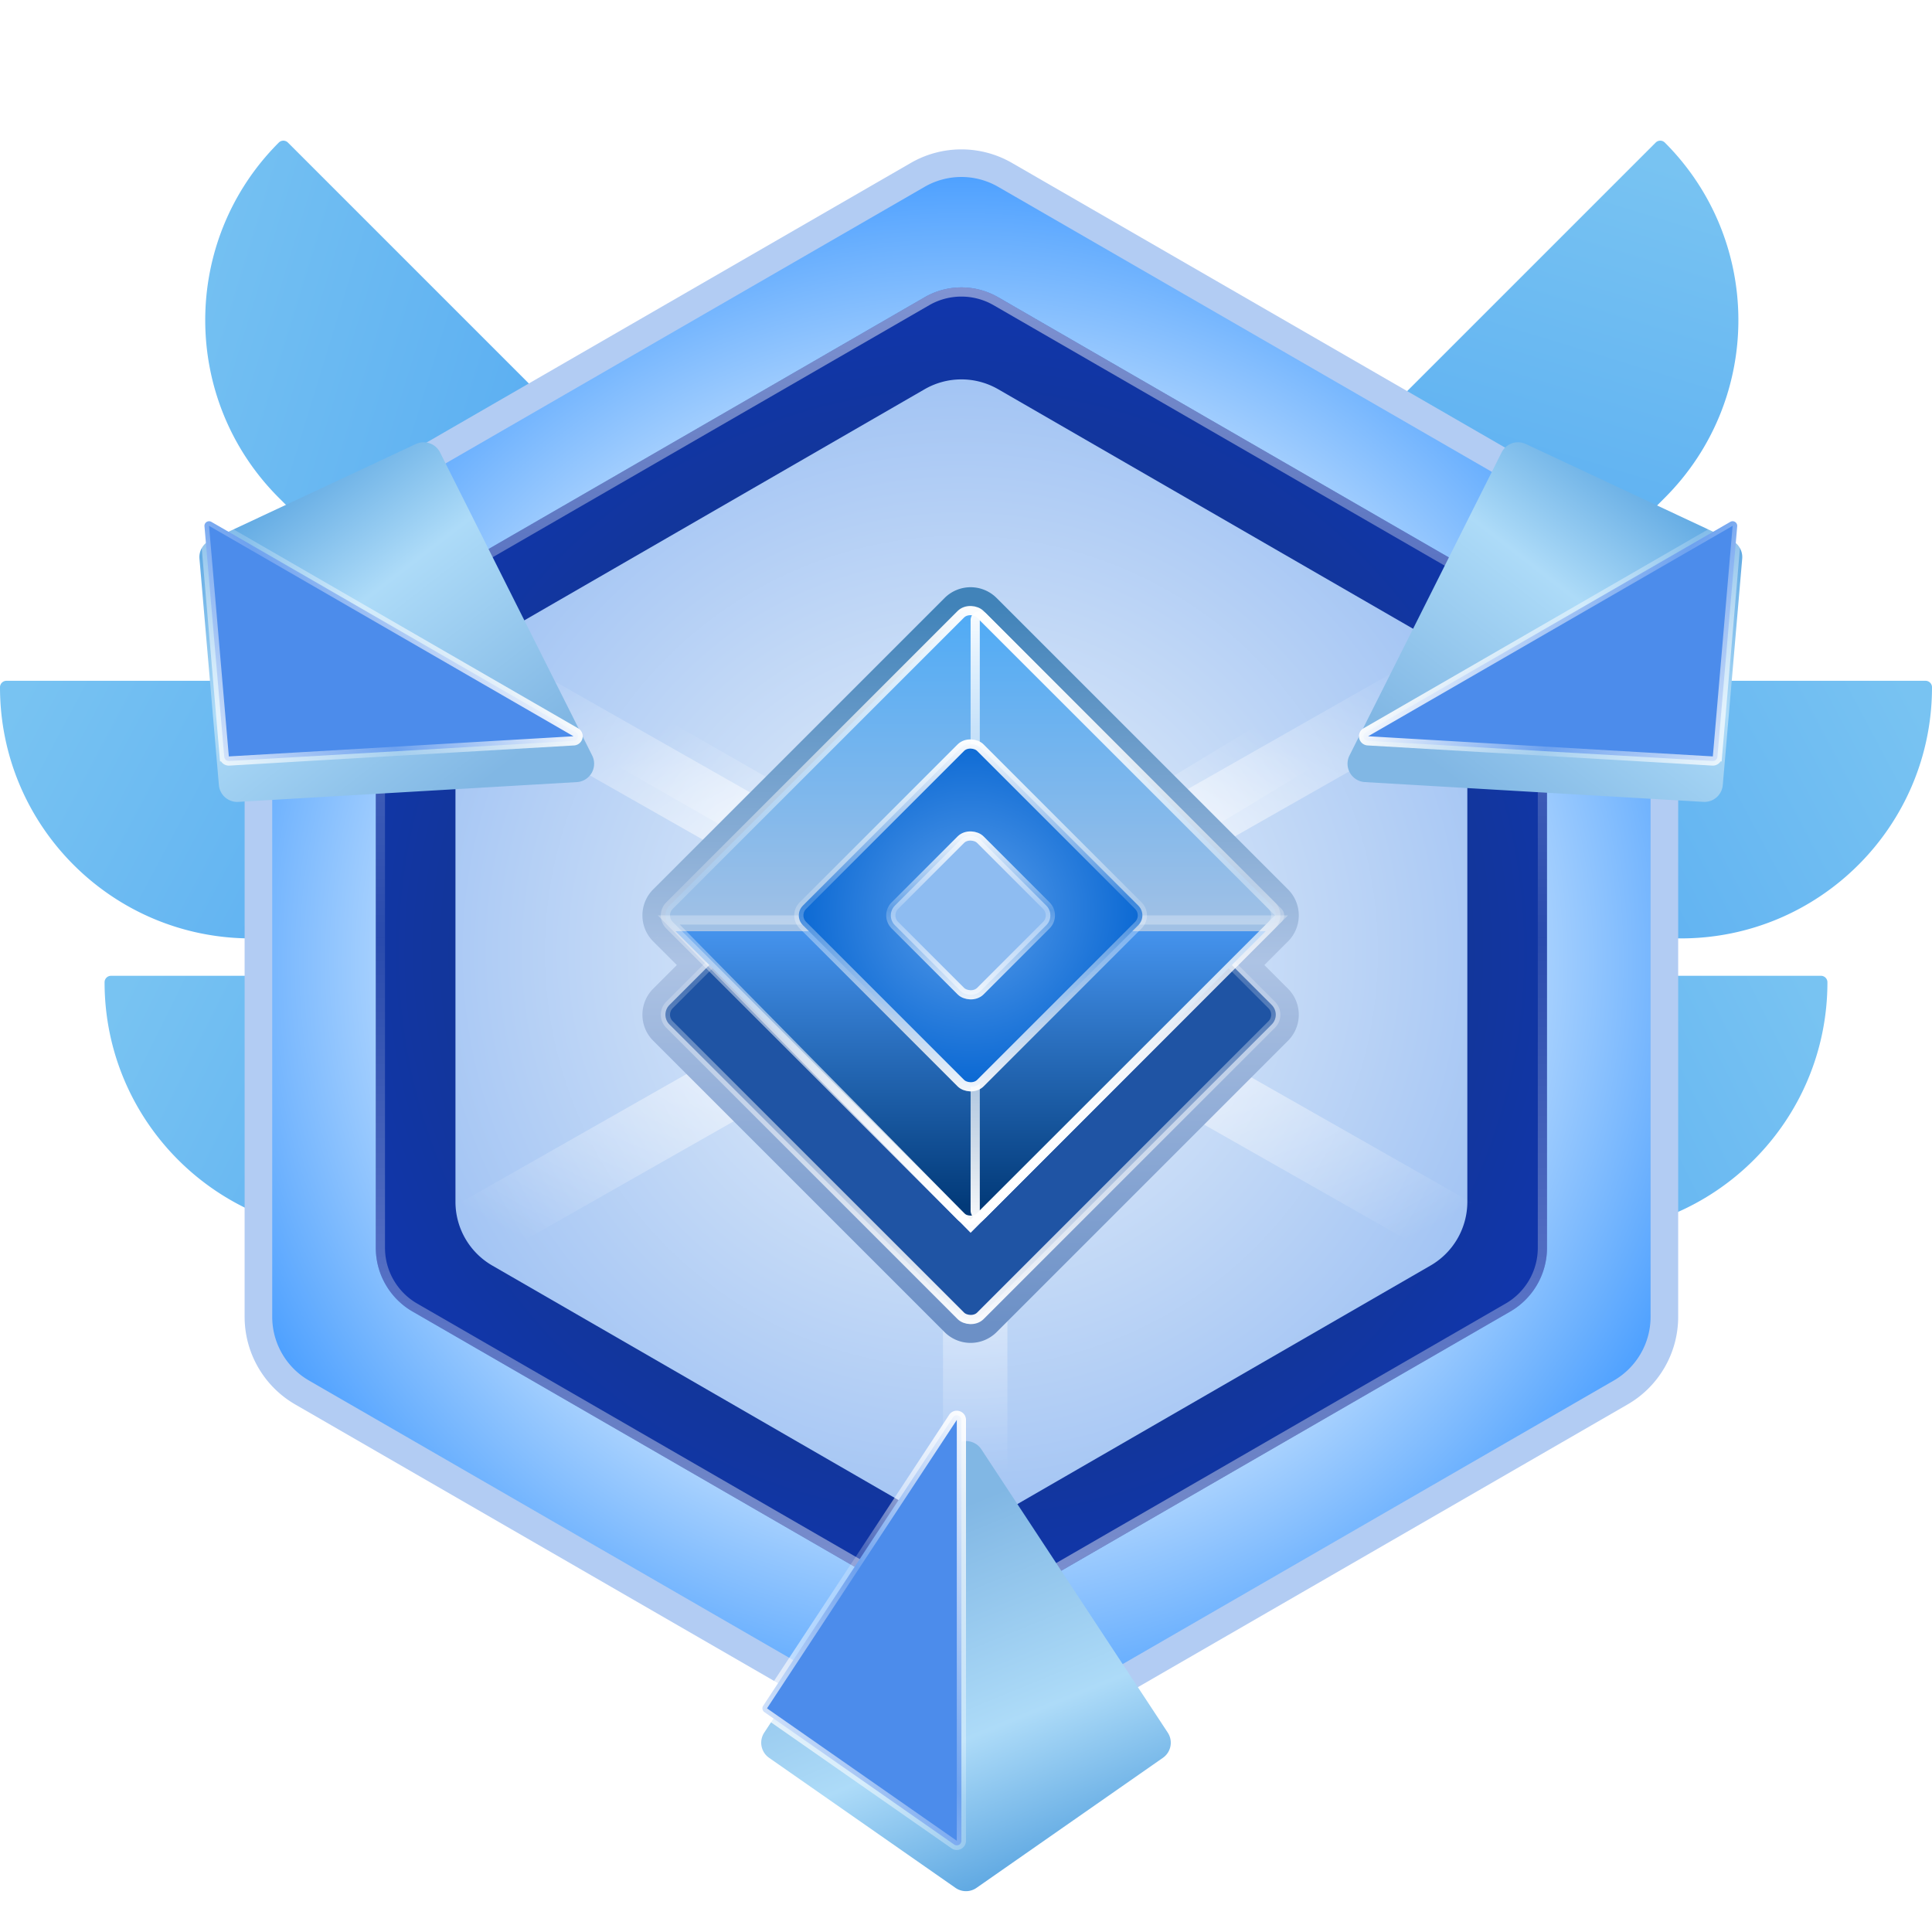 <svg xmlns="http://www.w3.org/2000/svg" width="210" height="210" fill="none" viewBox="0 0 210 210">
  <defs>
    <linearGradient id="b" x1="127.43" x2="157.152" y1="108.631" y2="11.677" gradientUnits="userSpaceOnUse">
      <stop stop-color="#15AAEA"/>
      <stop offset=".458" stop-color="#56ABF2"/>
      <stop offset="1" stop-color="#78C3F2"/>
    </linearGradient>
    <linearGradient id="d" x1="103.631" x2="6.677" y1="88.832" y2="59.109" gradientUnits="userSpaceOnUse">
      <stop stop-color="#15AAEA"/>
      <stop offset=".458" stop-color="#56ABF2"/>
      <stop offset="1" stop-color="#78C3F2"/>
    </linearGradient>
    <linearGradient id="f" x1="103" x2="13.426" y1="103" y2="55.46" gradientUnits="userSpaceOnUse">
      <stop stop-color="#15AAEA"/>
      <stop offset=".458" stop-color="#56ABF2"/>
      <stop offset="1" stop-color="#78C3F2"/>
    </linearGradient>
    <linearGradient id="h" x1="107" x2="196.574" y1="103" y2="55.46" gradientUnits="userSpaceOnUse">
      <stop stop-color="#15AAEA"/>
      <stop offset=".458" stop-color="#56ABF2"/>
      <stop offset="1" stop-color="#78C3F2"/>
    </linearGradient>
    <linearGradient id="j" x1="107.5" x2="21.46" y1="135" y2="92.38" gradientUnits="userSpaceOnUse">
      <stop stop-color="#15AAEA"/>
      <stop offset=".458" stop-color="#56ABF2"/>
      <stop offset="1" stop-color="#78C3F2"/>
    </linearGradient>
    <linearGradient id="l" x1="102.5" x2="188.539" y1="135" y2="92.38" gradientUnits="userSpaceOnUse">
      <stop stop-color="#15AAEA"/>
      <stop offset=".458" stop-color="#56ABF2"/>
      <stop offset="1" stop-color="#78C3F2"/>
    </linearGradient>
    <linearGradient id="o" x1="104.5" x2="104.5" y1="30" y2="177" gradientUnits="userSpaceOnUse">
      <stop stop-color="#fff"/>
      <stop offset=".489" stop-color="#fff" stop-opacity=".22"/>
      <stop offset="1" stop-color="#fff"/>
    </linearGradient>
    <linearGradient id="u" x1="105.5" x2="105.5" y1="65.828" y2="143.966" gradientUnits="userSpaceOnUse">
      <stop stop-color="#4183B9"/>
      <stop offset=".495" stop-color="#ADC3E4"/>
      <stop offset="1" stop-color="#6C90C6"/>
    </linearGradient>
    <linearGradient id="v" x1="119.437" x2="70.646" y1="109.941" y2="158.732" gradientUnits="userSpaceOnUse">
      <stop stop-color="#fff"/>
      <stop offset=".447" stop-color="#fff" stop-opacity=".19"/>
      <stop offset="1" stop-color="#fff"/>
    </linearGradient>
    <linearGradient id="w" x1="119.437" x2="73.121" y1="99.146" y2="145.462" gradientUnits="userSpaceOnUse">
      <stop stop-color="#4DAAF6"/>
      <stop offset=".545" stop-color="#A2C1E5"/>
      <stop offset=".545" stop-color="#4593ED"/>
      <stop offset="1" stop-color="#023A79"/>
    </linearGradient>
    <linearGradient id="x" x1="119.437" x2="70.646" y1="99.146" y2="147.937" gradientUnits="userSpaceOnUse">
      <stop stop-color="#fff"/>
      <stop offset=".447" stop-color="#fff" stop-opacity=".19"/>
      <stop offset="1" stop-color="#fff"/>
    </linearGradient>
    <linearGradient id="y" x1="105" x2="105" y1="65" y2="134" gradientUnits="userSpaceOnUse">
      <stop stop-color="#fff"/>
      <stop offset=".447" stop-color="#fff" stop-opacity=".19"/>
      <stop offset="1" stop-color="#fff"/>
    </linearGradient>
    <linearGradient id="z" x1="105" x2="105" y1="65" y2="134" gradientUnits="userSpaceOnUse">
      <stop stop-color="#fff"/>
      <stop offset=".447" stop-color="#fff" stop-opacity=".19"/>
      <stop offset="1" stop-color="#fff"/>
    </linearGradient>
    <linearGradient id="B" x1="113.579" x2="85.295" y1="99.295" y2="127.579" gradientUnits="userSpaceOnUse">
      <stop stop-color="#fff"/>
      <stop offset=".447" stop-color="#fff" stop-opacity=".19"/>
      <stop offset="1" stop-color="#fff"/>
    </linearGradient>
    <linearGradient id="C" x1="109.54" x2="95.397" y1="99.397" y2="113.54" gradientUnits="userSpaceOnUse">
      <stop stop-color="#fff"/>
      <stop offset=".447" stop-color="#fff" stop-opacity=".19"/>
      <stop offset="1" stop-color="#fff"/>
    </linearGradient>
    <linearGradient id="E" x1="121.5" x2="105" y1="200" y2="159.5" gradientUnits="userSpaceOnUse">
      <stop stop-color="#499ADC"/>
      <stop offset=".458" stop-color="#ADDBF8"/>
      <stop offset="1" stop-color="#81B7E4"/>
    </linearGradient>
    <linearGradient id="F" x1="104.833" x2="66.608" y1="150.63" y2="167.869" gradientUnits="userSpaceOnUse">
      <stop stop-color="#fff"/>
      <stop offset=".447" stop-color="#fff" stop-opacity=".19"/>
      <stop offset="1" stop-color="#fff"/>
    </linearGradient>
    <linearGradient id="H" x1="31.544" x2="58.368" y1="42.043" y2="76.582" gradientUnits="userSpaceOnUse">
      <stop stop-color="#499ADC"/>
      <stop offset=".458" stop-color="#ADDBF8"/>
      <stop offset="1" stop-color="#81B7E4"/>
    </linearGradient>
    <linearGradient id="I" x1="65.966" x2="31.924" y1="81.162" y2="105.646" gradientUnits="userSpaceOnUse">
      <stop stop-color="#fff"/>
      <stop offset=".447" stop-color="#fff" stop-opacity=".19"/>
      <stop offset="1" stop-color="#fff"/>
    </linearGradient>
    <linearGradient id="K" x1="179.507" x2="152.683" y1="42.042" y2="76.581" gradientUnits="userSpaceOnUse">
      <stop stop-color="#499ADC"/>
      <stop offset=".458" stop-color="#ADDBF8"/>
      <stop offset="1" stop-color="#81B7E4"/>
    </linearGradient>
    <linearGradient id="L" x1="145.085" x2="179.127" y1="81.16" y2="105.645" gradientUnits="userSpaceOnUse">
      <stop stop-color="#fff"/>
      <stop offset=".447" stop-color="#fff" stop-opacity=".19"/>
      <stop offset="1" stop-color="#fff"/>
    </linearGradient>
    <filter id="a" width="75.524" height="90.742" x="113.43" y="16.09" color-interpolation-filters="sRGB" filterUnits="userSpaceOnUse">
      <feFlood flood-opacity="0" result="BackgroundImageFix"/>
      <feBlend in="SourceGraphic" in2="BackgroundImageFix" result="shape"/>
      <feColorMatrix in="SourceAlpha" result="hardAlpha" values="0 0 0 0 0 0 0 0 0 0 0 0 0 0 0 0 0 0 127 0"/>
      <feOffset dy="4"/>
      <feGaussianBlur stdDeviation="2"/>
      <feComposite in2="hardAlpha" k2="-1" k3="1" operator="arithmetic"/>
      <feColorMatrix values="0 0 0 0 1 0 0 0 0 1 0 0 0 0 1 0 0 0 0.25 0"/>
      <feBlend in2="shape" result="effect1_innerShadow_1642_15008"/>
      <feColorMatrix in="SourceAlpha" result="hardAlpha" values="0 0 0 0 0 0 0 0 0 0 0 0 0 0 0 0 0 0 127 0"/>
      <feOffset dy="-5"/>
      <feGaussianBlur stdDeviation=".1"/>
      <feComposite in2="hardAlpha" k2="-1" k3="1" operator="arithmetic"/>
      <feColorMatrix values="0 0 0 0 0 0 0 0 0 0 0 0 0 0 0 0 0 0 0.25 0"/>
      <feBlend in2="effect1_innerShadow_1642_15008" result="effect2_innerShadow_1642_15008"/>
    </filter>
    <filter id="c" width="75.524" height="90.742" x="22.308" y="16.09" color-interpolation-filters="sRGB" filterUnits="userSpaceOnUse">
      <feFlood flood-opacity="0" result="BackgroundImageFix"/>
      <feBlend in="SourceGraphic" in2="BackgroundImageFix" result="shape"/>
      <feColorMatrix in="SourceAlpha" result="hardAlpha" values="0 0 0 0 0 0 0 0 0 0 0 0 0 0 0 0 0 0 127 0"/>
      <feOffset dy="4"/>
      <feGaussianBlur stdDeviation="2"/>
      <feComposite in2="hardAlpha" k2="-1" k3="1" operator="arithmetic"/>
      <feColorMatrix values="0 0 0 0 1 0 0 0 0 1 0 0 0 0 1 0 0 0 0.25 0"/>
      <feBlend in2="shape" result="effect1_innerShadow_1642_15008"/>
      <feColorMatrix in="SourceAlpha" result="hardAlpha" values="0 0 0 0 0 0 0 0 0 0 0 0 0 0 0 0 0 0 127 0"/>
      <feOffset dy="-5"/>
      <feGaussianBlur stdDeviation=".1"/>
      <feComposite in2="hardAlpha" k2="-1" k3="1" operator="arithmetic"/>
      <feColorMatrix values="0 0 0 0 0 0 0 0 0 0 0 0 0 0 0 0 0 0 0.25 0"/>
      <feBlend in2="effect1_innerShadow_1642_15008" result="effect2_innerShadow_1642_15008"/>
    </filter>
    <filter id="e" width="103" height="32.2" x="0" y="74.8" color-interpolation-filters="sRGB" filterUnits="userSpaceOnUse">
      <feFlood flood-opacity="0" result="BackgroundImageFix"/>
      <feBlend in="SourceGraphic" in2="BackgroundImageFix" result="shape"/>
      <feColorMatrix in="SourceAlpha" result="hardAlpha" values="0 0 0 0 0 0 0 0 0 0 0 0 0 0 0 0 0 0 127 0"/>
      <feOffset dy="4"/>
      <feGaussianBlur stdDeviation="2"/>
      <feComposite in2="hardAlpha" k2="-1" k3="1" operator="arithmetic"/>
      <feColorMatrix values="0 0 0 0 1 0 0 0 0 1 0 0 0 0 1 0 0 0 0.25 0"/>
      <feBlend in2="shape" result="effect1_innerShadow_1642_15008"/>
      <feColorMatrix in="SourceAlpha" result="hardAlpha" values="0 0 0 0 0 0 0 0 0 0 0 0 0 0 0 0 0 0 127 0"/>
      <feOffset dy="-5"/>
      <feGaussianBlur stdDeviation=".1"/>
      <feComposite in2="hardAlpha" k2="-1" k3="1" operator="arithmetic"/>
      <feColorMatrix values="0 0 0 0 0 0 0 0 0 0 0 0 0 0 0 0 0 0 0.25 0"/>
      <feBlend in2="effect1_innerShadow_1642_15008" result="effect2_innerShadow_1642_15008"/>
    </filter>
    <filter id="g" width="103" height="32.2" x="107" y="74.8" color-interpolation-filters="sRGB" filterUnits="userSpaceOnUse">
      <feFlood flood-opacity="0" result="BackgroundImageFix"/>
      <feBlend in="SourceGraphic" in2="BackgroundImageFix" result="shape"/>
      <feColorMatrix in="SourceAlpha" result="hardAlpha" values="0 0 0 0 0 0 0 0 0 0 0 0 0 0 0 0 0 0 127 0"/>
      <feOffset dy="4"/>
      <feGaussianBlur stdDeviation="2"/>
      <feComposite in2="hardAlpha" k2="-1" k3="1" operator="arithmetic"/>
      <feColorMatrix values="0 0 0 0 1 0 0 0 0 1 0 0 0 0 1 0 0 0 0.25 0"/>
      <feBlend in2="shape" result="effect1_innerShadow_1642_15008"/>
      <feColorMatrix in="SourceAlpha" result="hardAlpha" values="0 0 0 0 0 0 0 0 0 0 0 0 0 0 0 0 0 0 127 0"/>
      <feOffset dy="-5"/>
      <feGaussianBlur stdDeviation=".1"/>
      <feComposite in2="hardAlpha" k2="-1" k3="1" operator="arithmetic"/>
      <feColorMatrix values="0 0 0 0 0 0 0 0 0 0 0 0 0 0 0 0 0 0 0.25 0"/>
      <feBlend in2="effect1_innerShadow_1642_15008" result="effect2_innerShadow_1642_15008"/>
    </filter>
    <filter id="i" width="96.133" height="31.92" x="11.367" y="106.813" color-interpolation-filters="sRGB" filterUnits="userSpaceOnUse">
      <feFlood flood-opacity="0" result="BackgroundImageFix"/>
      <feBlend in="SourceGraphic" in2="BackgroundImageFix" result="shape"/>
      <feColorMatrix in="SourceAlpha" result="hardAlpha" values="0 0 0 0 0 0 0 0 0 0 0 0 0 0 0 0 0 0 127 0"/>
      <feOffset dy="3.733"/>
      <feGaussianBlur stdDeviation="1.867"/>
      <feComposite in2="hardAlpha" k2="-1" k3="1" operator="arithmetic"/>
      <feColorMatrix values="0 0 0 0 1 0 0 0 0 1 0 0 0 0 1 0 0 0 0.25 0"/>
      <feBlend in2="shape" result="effect1_innerShadow_1642_15008"/>
      <feColorMatrix in="SourceAlpha" result="hardAlpha" values="0 0 0 0 0 0 0 0 0 0 0 0 0 0 0 0 0 0 127 0"/>
      <feOffset dy="-4.667"/>
      <feGaussianBlur stdDeviation=".093"/>
      <feComposite in2="hardAlpha" k2="-1" k3="1" operator="arithmetic"/>
      <feColorMatrix values="0 0 0 0 0 0 0 0 0 0 0 0 0 0 0 0 0 0 0.25 0"/>
      <feBlend in2="effect1_innerShadow_1642_15008" result="effect2_innerShadow_1642_15008"/>
    </filter>
    <filter id="k" width="96.133" height="31.92" x="102.5" y="106.813" color-interpolation-filters="sRGB" filterUnits="userSpaceOnUse">
      <feFlood flood-opacity="0" result="BackgroundImageFix"/>
      <feBlend in="SourceGraphic" in2="BackgroundImageFix" result="shape"/>
      <feColorMatrix in="SourceAlpha" result="hardAlpha" values="0 0 0 0 0 0 0 0 0 0 0 0 0 0 0 0 0 0 127 0"/>
      <feOffset dy="3.733"/>
      <feGaussianBlur stdDeviation="1.867"/>
      <feComposite in2="hardAlpha" k2="-1" k3="1" operator="arithmetic"/>
      <feColorMatrix values="0 0 0 0 1 0 0 0 0 1 0 0 0 0 1 0 0 0 0.25 0"/>
      <feBlend in2="shape" result="effect1_innerShadow_1642_15008"/>
      <feColorMatrix in="SourceAlpha" result="hardAlpha" values="0 0 0 0 0 0 0 0 0 0 0 0 0 0 0 0 0 0 127 0"/>
      <feOffset dy="-4.667"/>
      <feGaussianBlur stdDeviation=".093"/>
      <feComposite in2="hardAlpha" k2="-1" k3="1" operator="arithmetic"/>
      <feColorMatrix values="0 0 0 0 0 0 0 0 0 0 0 0 0 0 0 0 0 0 0.25 0"/>
      <feBlend in2="effect1_innerShadow_1642_15008" result="effect2_innerShadow_1642_15008"/>
    </filter>
    <filter id="q" width="118.553" height="101.037" x="45.261" y="62.963" color-interpolation-filters="sRGB" filterUnits="userSpaceOnUse">
      <feFlood flood-opacity="0" result="BackgroundImageFix"/>
      <feBlend in="SourceGraphic" in2="BackgroundImageFix" result="shape"/>
      <feGaussianBlur result="effect1_foregroundBlur_1642_15008" stdDeviation="2"/>
    </filter>
    <filter id="s" width="157.459" height="97.086" x="26.27" y="54.957" color-interpolation-filters="sRGB" filterUnits="userSpaceOnUse">
      <feFlood flood-opacity="0" result="BackgroundImageFix"/>
      <feBlend in="SourceGraphic" in2="BackgroundImageFix" result="shape"/>
      <feGaussianBlur result="effect1_foregroundBlur_1642_15008" stdDeviation="2"/>
    </filter>
    <filter id="D" width="44.519" height="52.923" x="82.74" y="152.639" color-interpolation-filters="sRGB" filterUnits="userSpaceOnUse">
      <feFlood flood-opacity="0" result="BackgroundImageFix"/>
      <feBlend in="SourceGraphic" in2="BackgroundImageFix" result="shape"/>
      <feColorMatrix in="SourceAlpha" result="hardAlpha" values="0 0 0 0 0 0 0 0 0 0 0 0 0 0 0 0 0 0 127 0"/>
      <feOffset dy="4"/>
      <feGaussianBlur stdDeviation="2.3"/>
      <feComposite in2="hardAlpha" k2="-1" k3="1" operator="arithmetic"/>
      <feColorMatrix values="0 0 0 0 1 0 0 0 0 1 0 0 0 0 1 0 0 0 0.25 0"/>
      <feBlend in2="shape" result="effect1_innerShadow_1642_15008"/>
    </filter>
    <filter id="G" width="42.907" height="43.09" x="21.674" y="44.074" color-interpolation-filters="sRGB" filterUnits="userSpaceOnUse">
      <feFlood flood-opacity="0" result="BackgroundImageFix"/>
      <feBlend in="SourceGraphic" in2="BackgroundImageFix" result="shape"/>
      <feColorMatrix in="SourceAlpha" result="hardAlpha" values="0 0 0 0 0 0 0 0 0 0 0 0 0 0 0 0 0 0 127 0"/>
      <feOffset dy="4"/>
      <feGaussianBlur stdDeviation="2.3"/>
      <feComposite in2="hardAlpha" k2="-1" k3="1" operator="arithmetic"/>
      <feColorMatrix values="0 0 0 0 1 0 0 0 0 1 0 0 0 0 1 0 0 0 0.25 0"/>
      <feBlend in2="shape" result="effect1_innerShadow_1642_15008"/>
    </filter>
    <filter id="J" width="42.907" height="43.09" x="146.47" y="44.073" color-interpolation-filters="sRGB" filterUnits="userSpaceOnUse">
      <feFlood flood-opacity="0" result="BackgroundImageFix"/>
      <feBlend in="SourceGraphic" in2="BackgroundImageFix" result="shape"/>
      <feColorMatrix in="SourceAlpha" result="hardAlpha" values="0 0 0 0 0 0 0 0 0 0 0 0 0 0 0 0 0 0 127 0"/>
      <feOffset dy="4"/>
      <feGaussianBlur stdDeviation="2.3"/>
      <feComposite in2="hardAlpha" k2="-1" k3="1" operator="arithmetic"/>
      <feColorMatrix values="0 0 0 0 1 0 0 0 0 1 0 0 0 0 1 0 0 0 0.25 0"/>
      <feBlend in2="shape" result="effect1_innerShadow_1642_15008"/>
    </filter>
    <radialGradient id="m" cx="0" cy="0" r="1" gradientTransform="rotate(-125.322 79.263 25.237)scale(92.534)" gradientUnits="userSpaceOnUse">
      <stop stop-color="#5ABFFE"/>
      <stop offset=".458" stop-color="#F9FDFD"/>
      <stop offset="1" stop-color="#3392FF"/>
    </radialGradient>
    <radialGradient id="n" cx="0" cy="0" r="1" gradientTransform="rotate(90 .5 104)scale(73.5)" gradientUnits="userSpaceOnUse">
      <stop stop-color="#143861"/>
      <stop offset="1" stop-color="#1136AE"/>
    </radialGradient>
    <radialGradient id="p" cx="0" cy="0" r="1" gradientTransform="rotate(-135 73.686 30.107)scale(89.803)" gradientUnits="userSpaceOnUse">
      <stop stop-color="#EFF5FA"/>
      <stop offset="1" stop-color="#80AEF1"/>
    </radialGradient>
    <radialGradient id="r" cx="0" cy="0" r="1" gradientTransform="matrix(0 45 -53.5 0 104.5 115)" gradientUnits="userSpaceOnUse">
      <stop stop-color="#fff"/>
      <stop offset="1" stop-color="#fff" stop-opacity="0"/>
    </radialGradient>
    <radialGradient id="t" cx="0" cy="0" r="1" gradientTransform="matrix(0 41.5 -73 0 105 103.5)" gradientUnits="userSpaceOnUse">
      <stop stop-color="#fff"/>
      <stop offset="1" stop-color="#fff" stop-opacity="0"/>
    </radialGradient>
    <radialGradient id="A" cx="0" cy="0" r="1" gradientTransform="rotate(135 26.732 77.103)scale(18.985)" gradientUnits="userSpaceOnUse">
      <stop stop-color="#599DEA"/>
      <stop offset="1" stop-color="#0A68D3"/>
    </radialGradient>
  </defs>
  <g filter="url(#a)">
    <path fill="url(#b)" d="M180.958 16.495a.7.7 0 0 0-.99 0L117.53 78.933c-5.467 5.467-5.467 14.331 0 19.798 5.468 5.468 14.332 5.468 19.799 0l43.629-43.628c10.661-10.661 10.661-27.947 0-38.608"/>
  </g>
  <g filter="url(#c)">
    <path fill="url(#d)" d="M30.304 16.495c-10.661 10.661-10.661 27.946 0 38.608L73.933 98.73c5.467 5.468 14.331 5.468 19.798 0 5.468-5.467 5.468-14.331 0-19.799L31.295 16.495a.7.7 0 0 0-.99 0"/>
  </g>
  <g filter="url(#e)">
    <path fill="url(#f)" d="M0 75.7a.7.7 0 0 1 .7-.7H89c7.732 0 14 6.268 14 14s-6.268 14-14 14H27.3C12.223 103 0 90.777 0 75.7"/>
  </g>
  <g filter="url(#g)">
    <path fill="url(#h)" d="M210 75.7a.7.7 0 0 0-.7-.7H121c-7.732 0-14 6.268-14 14s6.268 14 14 14h61.7c15.077 0 27.3-12.223 27.3-27.3"/>
  </g>
  <g filter="url(#i)">
    <path fill="url(#j)" d="M11.367 107.7a.7.7 0 0 1 .7-.7H93.5c7.732 0 14 6.268 14 14s-6.268 14-14 14H38.667c-15.078 0-27.3-12.223-27.3-27.3"/>
  </g>
  <g filter="url(#k)">
    <path fill="url(#l)" d="M198.633 107.7a.7.7 0 0 0-.7-.7H116.5c-7.732 0-14 6.268-14 14s6.268 14 14 14h54.833c15.078 0 27.3-12.223 27.3-27.3"/>
  </g>
  <path fill="url(#m)" stroke="#B2CCF3" stroke-width="3" d="M109.25 19.01a9.5 9.5 0 0 0-9.5 0L32.839 57.642a9.5 9.5 0 0 0-4.75 8.227v77.262a9.5 9.5 0 0 0 4.75 8.227L99.75 189.99a9.5 9.5 0 0 0 9.5 0l66.911-38.632a9.5 9.5 0 0 0 4.75-8.227V65.869a9.5 9.5 0 0 0-4.75-8.227z"/>
  <path fill="url(#n)" d="M100.5 32.31a8 8 0 0 1 8 0l55.653 32.13a8 8 0 0 1 4 6.929v64.262a8 8 0 0 1-4 6.928L108.5 174.691a8 8 0 0 1-8 0l-55.653-32.132a8 8 0 0 1-4-6.928V71.369a8 8 0 0 1 4-6.928z"/>
  <path stroke="url(#o)" stroke-opacity=".47" d="M100.75 32.742a7.5 7.5 0 0 1 7.5 0l55.653 32.132a7.5 7.5 0 0 1 3.75 6.495v64.262a7.5 7.5 0 0 1-3.75 6.495l-55.653 32.132a7.5 7.5 0 0 1-7.5 0l-55.653-32.132a7.5 7.5 0 0 1-3.75-6.495V71.369a7.5 7.5 0 0 1 3.75-6.495z"/>
  <path fill="url(#p)" d="M100.5 42.31a8 8 0 0 1 8 0l46.993 27.13a8 8 0 0 1 4 6.929v54.262a8 8 0 0 1-4 6.928L108.5 164.691a8 8 0 0 1-8 0l-46.993-27.132a8 8 0 0 1-4-6.928V76.369a8 8 0 0 1 4-6.928z"/>
  <g filter="url(#q)">
    <path stroke="url(#r)" stroke-width="7" d="m51 70 55 31.5m0 0L158 70m-52 31.5V160"/>
  </g>
  <g filter="url(#s)">
    <path stroke="url(#t)" stroke-width="7" d="m32 62 73 41.5m73 41.5-73-41.5m0 0L178 62m-73 41.5L32 145"/>
  </g>
  <path fill="url(#u)" d="m72.414 100.914 1.414-1.414zm0-2.829L71 96.672zm3.983 6.812 1.415 1.414 1.414-1.414-1.414-1.414zm-3.983 3.983L71 107.466zm0 2.829 1.414-1.414zm31.672 31.671-1.414 1.415zm2.828 0 1.414 1.415zm31.672-31.671-1.414-1.414zm0-2.829 1.414-1.414zm-3.984-3.983-1.414-1.414-1.414 1.414 1.414 1.414zm3.984-6.812L140 96.672zm-31.672-31.671-1.414 1.414zm-2.828 0L102.672 65zM73.828 99.5 71 96.67a4 4 0 0 0 0 5.657zm3.984 3.983L73.828 99.5 71 102.328l3.983 3.983zm-3.984 6.812 3.984-3.984-2.829-2.828L71 107.466zm0 0L71 107.466a4 4 0 0 0 0 5.657zm31.672 31.671-31.672-31.671L71 113.123l31.672 31.672zm0 0-2.828 2.829a4 4 0 0 0 5.656 0zm31.672-31.671L105.5 141.966l2.828 2.829L140 113.123zm0 0 2.828 2.828a4 4 0 0 0 0-5.657zm-3.984-3.984 3.984 3.984 2.828-2.829-3.983-3.983zm3.984-6.811-3.984 3.983 2.829 2.828 3.983-3.983zm0 0 2.828 2.828a4 4 0 0 0 0-5.657zM105.5 67.828 137.172 99.5 140 96.67 108.328 65zm0 0L108.328 65a4 4 0 0 0-5.656 0zM73.828 99.5 105.5 67.828 102.672 65 71 96.67z"/>
  <rect width="47.79" height="47.79" x="71.707" y="110.295" fill="#1F54A4" stroke="url(#v)" rx="1.5" transform="rotate(-45 71.707 110.295)"/>
  <rect width="47.79" height="47.79" x="71.707" y="99.5" fill="url(#w)" stroke="url(#x)" rx="1.5" transform="rotate(-45 71.707 99.5)"/>
  <path stroke="url(#y)" d="M106 99.5V67.414a.5.5 0 0 1 .854-.353l32.085 32.085a.5.5 0 0 1 0 .708l-32.085 32.085a.5.5 0 0 1-.854-.353z"/>
  <path stroke="url(#z)" d="M72.695 100h66.098l-33.29 33.29z"/>
  <rect width="27.284" height="27.284" x="86.207" y="99.5" fill="url(#A)" stroke="url(#B)" rx="1.5" transform="rotate(-45 86.207 99.5)"/>
  <rect width="13.142" height="13.142" x="96.207" y="99.5" fill="#8EBCF1" stroke="url(#C)" rx="1.5" transform="rotate(-45 96.207 99.5)"/>
  <g filter="url(#D)">
    <path fill="url(#E)" d="M103.329 153.539a2 2 0 0 1 3.342 0l20.259 30.788a2 2 0 0 1-.526 2.739l-20.26 14.136a2 2 0 0 1-2.288 0l-20.26-14.136a2 2 0 0 1-.526-2.739z"/>
  </g>
  <path fill="#4C8CEB" stroke="url(#F)" d="M103.582 154.064c.273-.415.918-.221.918.275v45.744a.5.5 0 0 1-.786.41l-20.63-14.394a.5.5 0 0 1-.131-.685z"/>
  <g filter="url(#G)">
    <path fill="url(#H)" d="M62.695 81.01a2 2 0 0 0 1.671-2.894L47.833 45.177a2 2 0 0 0-2.636-.914L22.826 54.741a2 2 0 0 0-1.145 1.982l2.112 24.612a2 2 0 0 0 2.11 1.826z"/>
  </g>
  <path fill="#4C8CEB" stroke="url(#I)" d="M62.367 80.528a.5.5 0 0 0 .22-.932L22.973 56.724a.5.5 0 0 0-.748.476l2.15 25.062a.5.5 0 0 0 .528.457z"/>
  <g filter="url(#J)">
    <path fill="url(#K)" d="M148.356 81.009a2 2 0 0 1-1.671-2.894l16.533-32.939a2 2 0 0 1 2.636-.914l22.371 10.478a2 2 0 0 1 1.145 1.982l-2.112 24.613a2 2 0 0 1-2.11 1.825z"/>
  </g>
  <path fill="#4C8CEB" stroke="url(#L)" d="M148.684 80.527a.5.5 0 0 1-.221-.932l39.616-22.872a.5.5 0 0 1 .748.476l-2.151 25.062a.5.5 0 0 1-.527.457z"/>
  
</svg>
